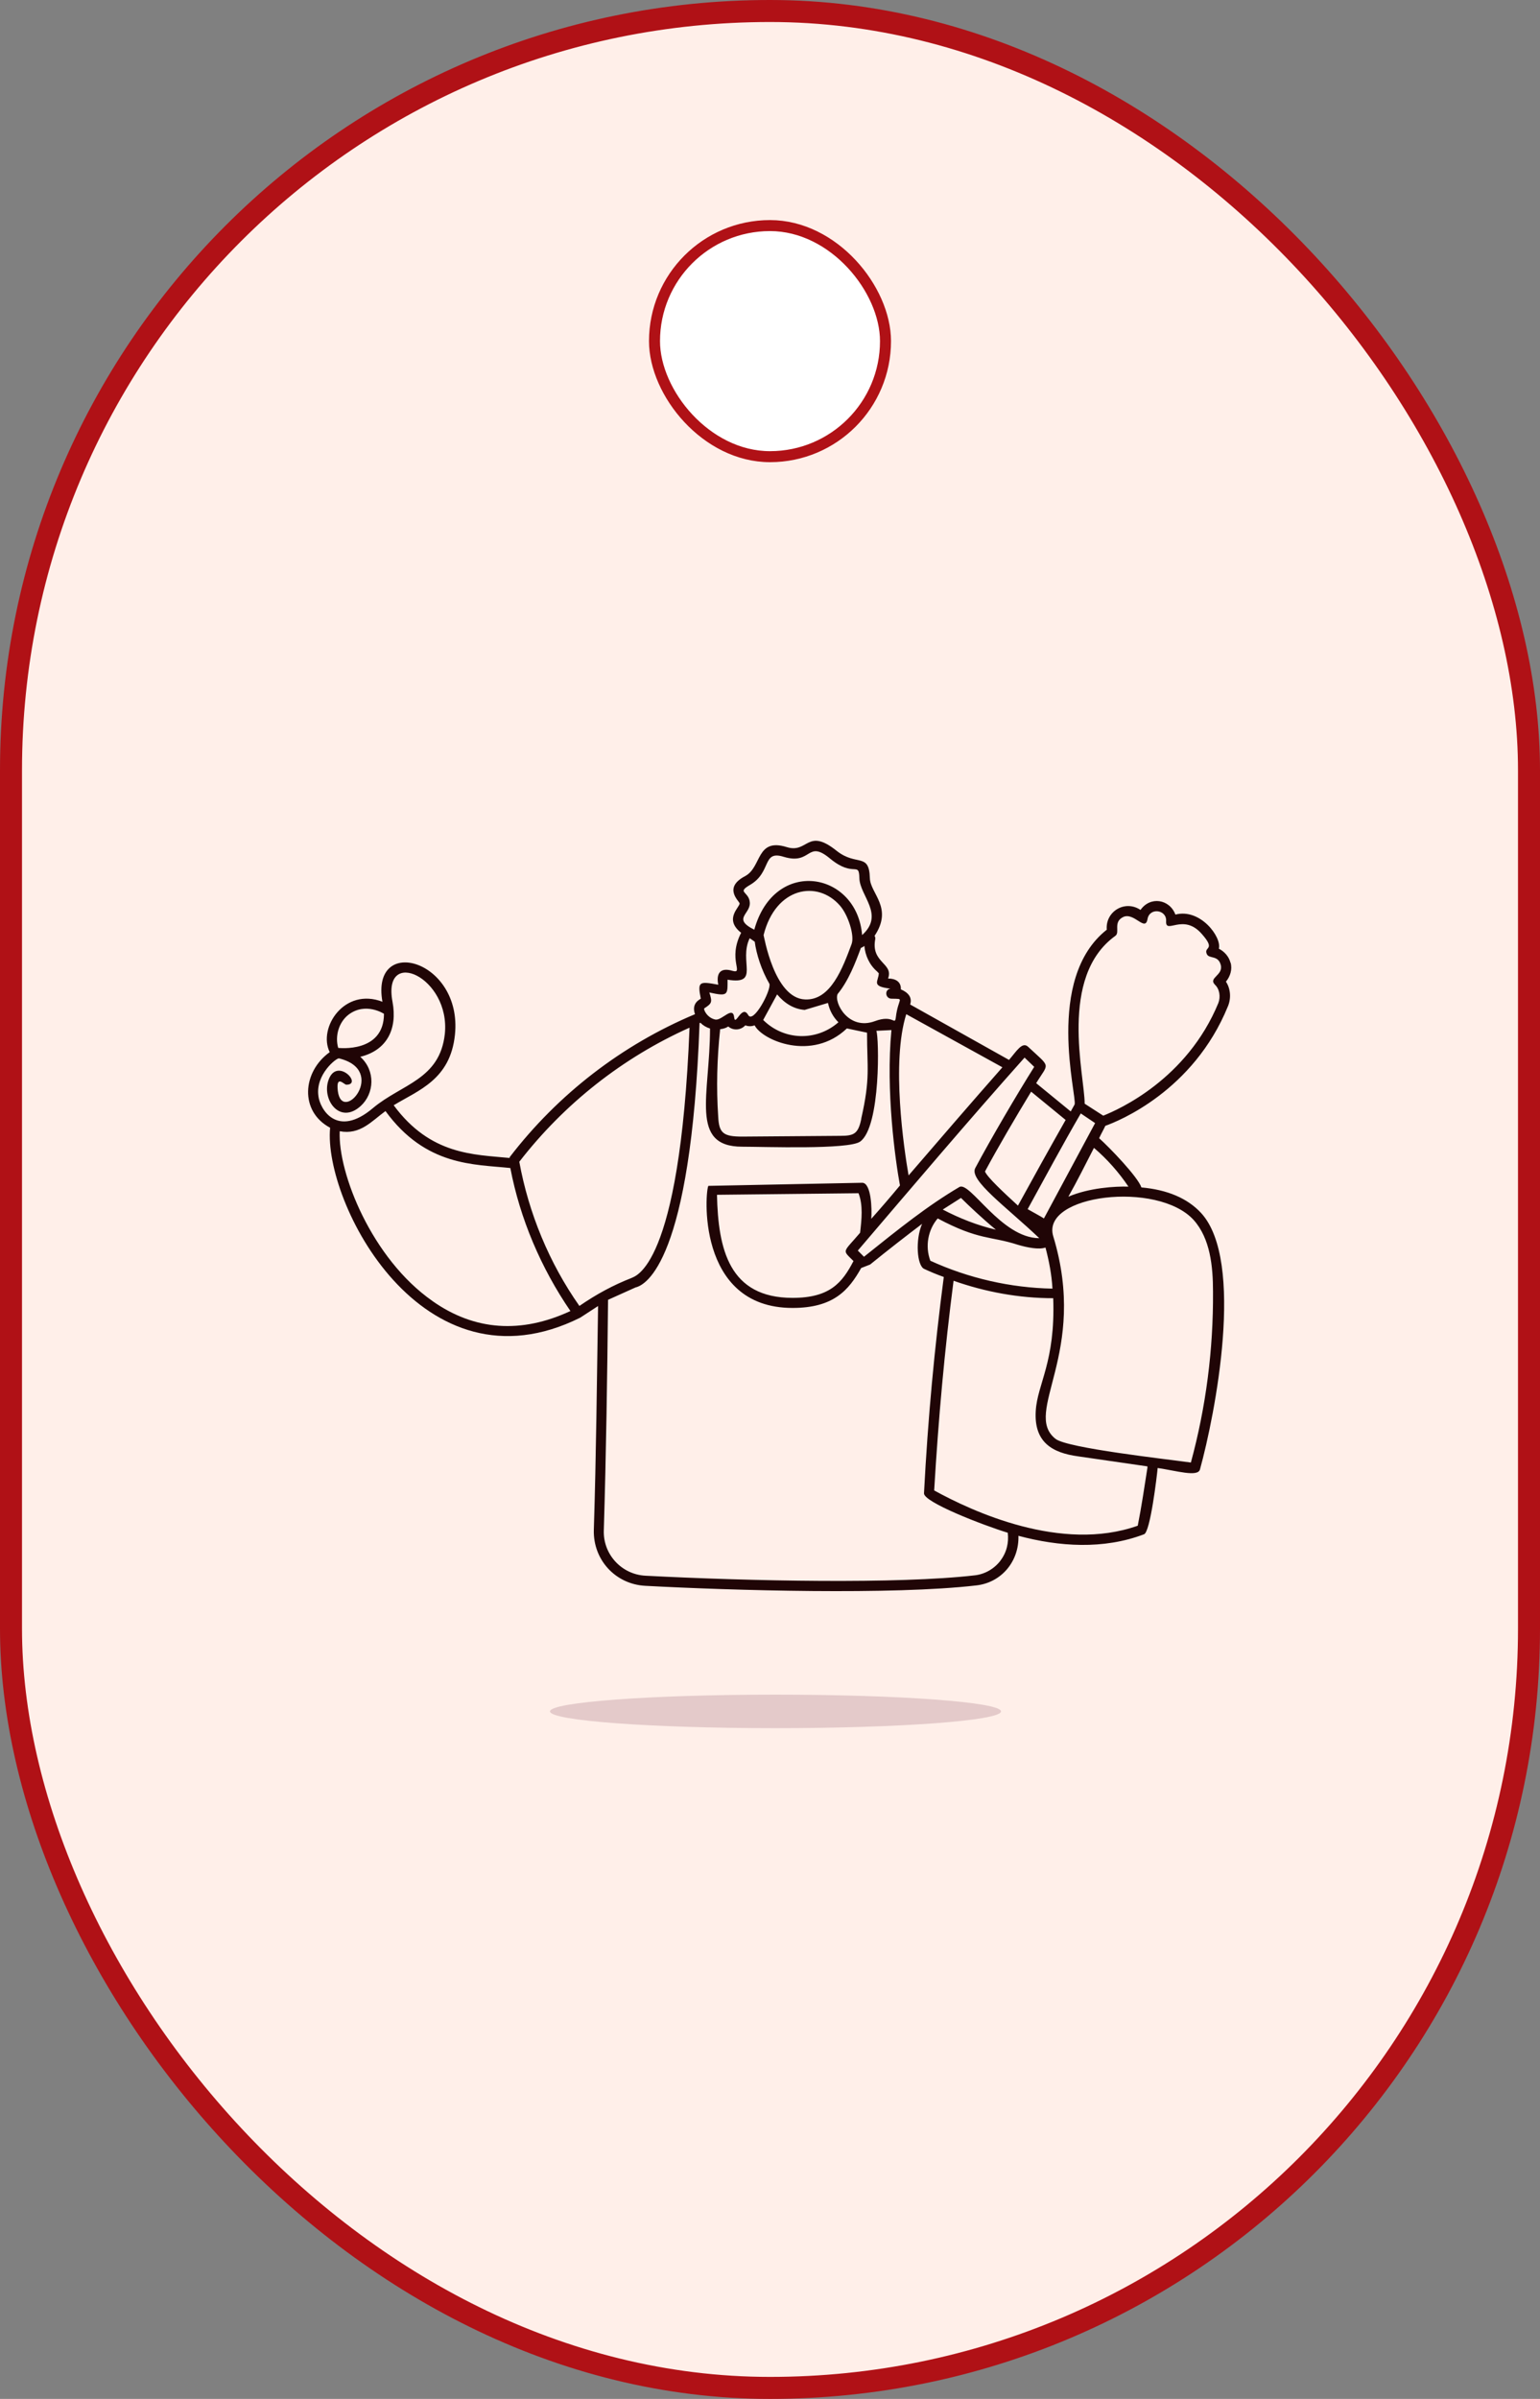 <svg width="140" height="218" viewBox="0 0 140 218" fill="none" xmlns="http://www.w3.org/2000/svg">
<rect x="0" y="0" width="140" height="218" fill="#808080" stroke="none"/>
<rect x="1" y="1" width="138" height="216" rx="69" fill="#FFEFE9" stroke="#B01116" stroke-width="2"/>
<ellipse cx="70.5" cy="155.523" rx="20.5" ry="1.523" fill="#E4CACA"/>
<rect x="59.5" y="20.5" width="21" height="21" rx="10.5" fill="white" stroke="#B01116"/>
<path fill-rule="evenodd" clip-rule="evenodd" d="M111.86 87.48C111.718 86.916 111.295 86.46 110.804 86.213C111.084 85.156 109.11 82.516 106.855 83.113C106.327 81.704 104.564 81.423 103.683 82.691C102.273 81.74 100.474 82.833 100.616 84.486C94.942 88.959 97.935 99.667 97.691 100.37C97.586 100.581 97.444 100.793 97.338 101.004L94.198 98.433C95.36 96.531 95.572 97.092 93.459 95.122C92.927 94.63 92.399 95.544 91.729 96.32L82.74 91.283C82.951 90.649 82.565 90.19 81.895 89.909C81.931 89.207 81.403 88.922 80.733 88.922C81.261 87.513 79.145 87.513 79.571 85.331C79.571 85.225 79.571 85.12 79.502 85.051C81.228 82.479 79.116 81.212 79.079 79.802C79.01 77.442 77.881 78.746 76.082 77.336C73.368 75.151 73.474 77.584 71.532 76.983C68.713 76.102 69.278 78.815 67.726 79.624C65.716 80.68 67.198 81.878 67.234 82.089C67.304 82.406 65.756 83.499 67.376 84.766C66.109 87.232 67.693 88.536 66.564 88.219C65.508 87.903 65.085 88.431 65.297 89.487C63.57 89.17 63.392 89.17 63.709 90.754C63.639 90.824 62.827 91.141 63.181 92.164C56.551 94.947 50.738 99.419 46.331 105.16V105.23C43.09 104.913 39.142 104.982 35.79 100.44C38.045 99.067 40.937 98.116 41.359 94.029C42.066 87.197 33.674 84.873 34.767 91.035C31.314 89.699 28.881 93.396 29.974 95.614C27.471 97.41 27.224 101.001 30.01 102.483C29.376 109.247 38.398 126.891 52.749 119.741L54.37 118.685C54.264 125.412 54.195 132.35 53.984 139.041C53.915 141.755 55.958 143.973 58.672 144.111C66.532 144.534 81.163 144.957 88.743 144.075C91.034 143.827 92.654 141.89 92.585 139.566C96.286 140.553 100.307 140.833 104.008 139.424C104.572 139.213 105.169 134.175 105.242 133.403C106.936 133.651 108.874 134.248 109.085 133.545C110.458 128.581 113.208 114.598 109.191 110.231C107.956 108.894 106.124 108.118 103.764 107.907C103.447 106.956 100.871 104.279 99.921 103.434C100.096 103.048 100.307 102.695 100.485 102.309C101.684 101.886 108.488 99.14 111.623 91.462C111.94 90.722 111.871 89.841 111.448 89.207C111.835 88.748 112.049 88.082 111.871 87.481L111.86 87.48ZM99.556 102.061L94.902 110.726C94.585 110.515 94.089 110.267 93.423 109.881C95.011 106.992 96.595 104.035 98.253 101.183L99.556 102.061ZM84.576 114.565C84.084 113.261 84.365 111.745 85.246 110.726C89.02 112.732 90.04 112.31 92.542 113.122C93.387 113.37 94.447 113.581 95.044 113.37C95.361 114.568 95.609 115.836 95.678 117.103C91.872 117.034 88.029 116.153 84.573 114.568L84.576 114.565ZM85.705 109.917C86.27 109.564 86.798 109.214 87.362 108.861C87.996 109.494 89.337 110.762 90.535 111.749C88.878 111.363 87.257 110.729 85.705 109.917ZM96.876 101.776C95.397 104.384 93.951 106.988 92.541 109.56C91.274 108.398 89.755 106.989 89.544 106.46C90.673 104.348 92.33 101.529 93.74 99.205L96.876 101.776ZM93.139 96.105L94.02 96.95C92.469 99.416 90.108 103.43 88.662 106.144C88.061 107.236 91.481 109.666 94.479 112.518C91.026 112.518 88.171 107.305 87.216 107.87C84.291 109.596 81.753 111.64 78.544 114.208L77.983 113.647C82.918 107.87 87.959 101.919 93.142 96.109L93.139 96.105ZM78.191 112.026C76.603 113.891 76.534 113.541 77.59 114.597C76.566 116.568 75.441 117.944 72.054 117.944C66.273 117.944 65.286 113.508 65.18 108.576L78.049 108.434C78.472 109.527 78.329 110.831 78.191 112.026ZM82.598 106.814C82.176 104.384 81.01 96.532 82.387 92.164L91.128 96.99C88.24 100.265 85.421 103.539 82.602 106.813L82.598 106.814ZM79.746 88.289C79.783 88.358 79.888 88.431 79.888 88.431C79.888 89.17 79.112 89.629 80.945 89.841C80.38 89.946 80.486 90.755 81.05 90.755C82.318 90.791 81.651 90.613 81.436 92.481C81.331 93.221 81.225 92.164 79.531 92.798C77.135 93.68 75.794 91.108 76.147 90.332C77.135 89.134 77.768 87.48 78.264 86.14C78.369 86.104 78.475 86.034 78.581 85.965C78.65 86.81 79.04 87.692 79.743 88.289L79.746 88.289ZM78.3 101.671C78.02 103.044 77.63 103.219 76.395 103.219L67.475 103.288C65.749 103.288 65.359 102.972 65.29 101.456C65.115 98.848 65.184 96.175 65.465 93.567V93.531C65.745 93.494 65.993 93.425 66.204 93.283C66.663 93.669 67.333 93.636 67.756 93.177C68.036 93.283 68.32 93.283 68.601 93.177C69.307 94.551 73.817 96.488 76.989 93.458L78.821 93.844C78.821 97.086 79.138 97.931 78.293 101.664L78.3 101.671ZM73.19 90.824C70.367 90.719 69.453 85.015 69.416 84.978C70.509 80.611 74.315 79.941 76.362 82.301C77.102 83.146 77.703 85.015 77.419 85.787C76.606 87.972 75.514 90.93 73.19 90.824ZM73.153 91.775L75.27 91.141C75.412 91.811 75.729 92.409 76.22 92.9C74.21 94.659 71.249 94.554 69.38 92.689L70.648 90.365C71.318 91.174 72.163 91.702 73.15 91.775L73.153 91.775ZM68.149 81.879C67.974 80.998 67.02 81.103 68.149 80.436C70.192 79.275 69.242 77.231 71.252 77.865C73.827 78.641 73.332 76.244 75.481 78.04C77.63 79.799 78.089 78.215 78.125 79.799C78.162 81.42 80.453 83.11 78.373 84.975C77.91 79.202 70.403 77.865 68.571 84.487C66.455 83.43 68.393 83.041 68.145 81.879L68.149 81.879ZM64.026 91.633C64.733 91.174 64.765 91.069 64.485 90.191C66.211 90.577 66.142 90.402 66.142 89.029C69.14 89.52 67.129 87.375 68.153 85.259L68.612 85.576C68.754 86.669 69.212 88.147 69.952 89.415C70.094 90.049 68.473 93.079 68.014 92.234C67.45 91.247 66.852 93.29 66.747 92.482C66.641 91.356 65.654 92.729 65.053 92.656C64.277 92.514 63.924 91.706 64.029 91.637L64.026 91.633ZM62.685 93.392C61.804 115.476 57.645 115.967 57.397 116.142C55.776 116.776 54.261 117.584 52.673 118.677C49.923 114.769 48.054 110.223 47.209 105.575C51.3 100.294 56.621 96.102 62.686 93.388L62.685 93.392ZM31.697 92.198C33.249 91.036 34.906 92.129 34.906 92.129C34.906 95.72 30.783 95.228 30.746 95.228C30.43 94.135 30.816 92.868 31.697 92.198ZM28.947 99.595C28.667 97.657 30.568 96.142 30.816 96.179C35.292 97.271 31.096 102.236 30.71 99.136C30.535 97.621 31.275 98.572 31.486 98.572C33.038 98.572 30.535 95.931 29.829 98.255C29.3 100.014 30.921 102.199 32.79 100.509C34.025 99.384 34.163 97.304 32.753 96.037C35.187 95.439 36.141 93.502 35.682 91.036C34.727 86.002 40.967 88.781 40.439 93.96C39.98 98.116 36.527 98.502 33.915 100.688C30.637 103.471 29.086 100.793 28.944 99.595L28.947 99.595ZM39.309 118.225C33.809 114.386 30.706 106.602 30.884 102.8C32.753 103.153 33.777 101.886 35.044 100.968C38.712 106.005 43.115 105.794 46.394 106.144C47.275 110.758 49.18 115.231 51.857 119.14C47.381 121.216 43.148 120.936 39.306 118.226L39.309 118.225ZM90.954 141.82C90.389 142.56 89.544 143.052 88.626 143.157C81.68 143.966 68.145 143.685 58.697 143.194C56.512 143.088 54.818 141.256 54.891 139.074C55.102 132.172 55.208 125.022 55.277 118.12L57.779 116.994C58.697 116.783 62.82 114.67 63.596 92.973C63.633 92.973 63.665 92.936 63.665 92.936C63.913 93.184 64.194 93.359 64.547 93.465C64.547 99.485 62.642 104.206 67.472 104.206C69.446 104.206 77.131 104.487 78.187 103.747C80.092 102.41 79.914 94.132 79.666 93.676L81.039 93.607C80.511 99.136 81.392 105.44 81.815 107.728C80.97 108.748 80.088 109.772 79.207 110.759C79.276 109.877 79.207 107.517 78.395 107.484L64.401 107.765C64.12 108.045 63.202 118.859 72.05 118.859C75.787 118.859 77.16 117.238 78.289 115.231L79.101 114.914C80.795 113.541 82.343 112.343 83.825 111.217C83.191 112.696 83.366 114.987 84 115.304C84.601 115.585 85.198 115.832 85.799 116.044C84.954 122.487 84.353 128.897 84 135.697C83.931 136.506 89.427 138.622 91.616 139.289C91.722 140.203 91.51 141.084 90.946 141.824L90.954 141.82ZM104.314 133.367C104.033 135.162 103.786 136.852 103.432 138.648C96.487 141.114 88.378 137.344 84.925 135.443C85.311 128.89 85.876 122.658 86.688 116.389C89.58 117.409 92.647 117.974 95.747 117.974C95.958 123.783 94.301 125.757 94.159 128.223C93.984 131.075 95.674 132.026 98.001 132.343L104.31 133.257L104.314 133.367ZM110.273 117.377C110.309 122.626 109.639 127.838 108.262 132.908C106.007 132.591 97.051 131.604 95.959 130.759C92.892 128.329 98.989 123.012 95.747 112.34C94.618 108.57 105.228 107.27 108.51 110.861C110.026 112.551 110.273 115.086 110.273 117.377ZM102.587 107.835C101.353 107.798 99.025 107.94 97.124 108.749C97.936 107.307 98.675 105.824 99.451 104.313C100.65 105.333 101.706 106.531 102.587 107.835ZM110.447 89.484C110.87 89.871 110.976 90.577 110.764 91.138C107.909 98.077 101.706 100.823 100.296 101.387L98.606 100.298C98.606 97.727 96.209 88.781 101.392 85.048C101.851 84.731 101.145 83.781 102.132 83.322C103.119 82.899 104.106 84.695 104.317 83.533C104.492 82.44 106.08 82.652 106.011 83.708C105.941 84.975 107.562 82.932 109.252 84.87C110.593 86.385 109.394 85.995 109.711 86.702C109.923 87.161 110.735 86.771 110.979 87.689C111.227 88.64 109.817 88.851 110.451 89.485L110.447 89.484Z" fill="#200506"/>
</svg>
